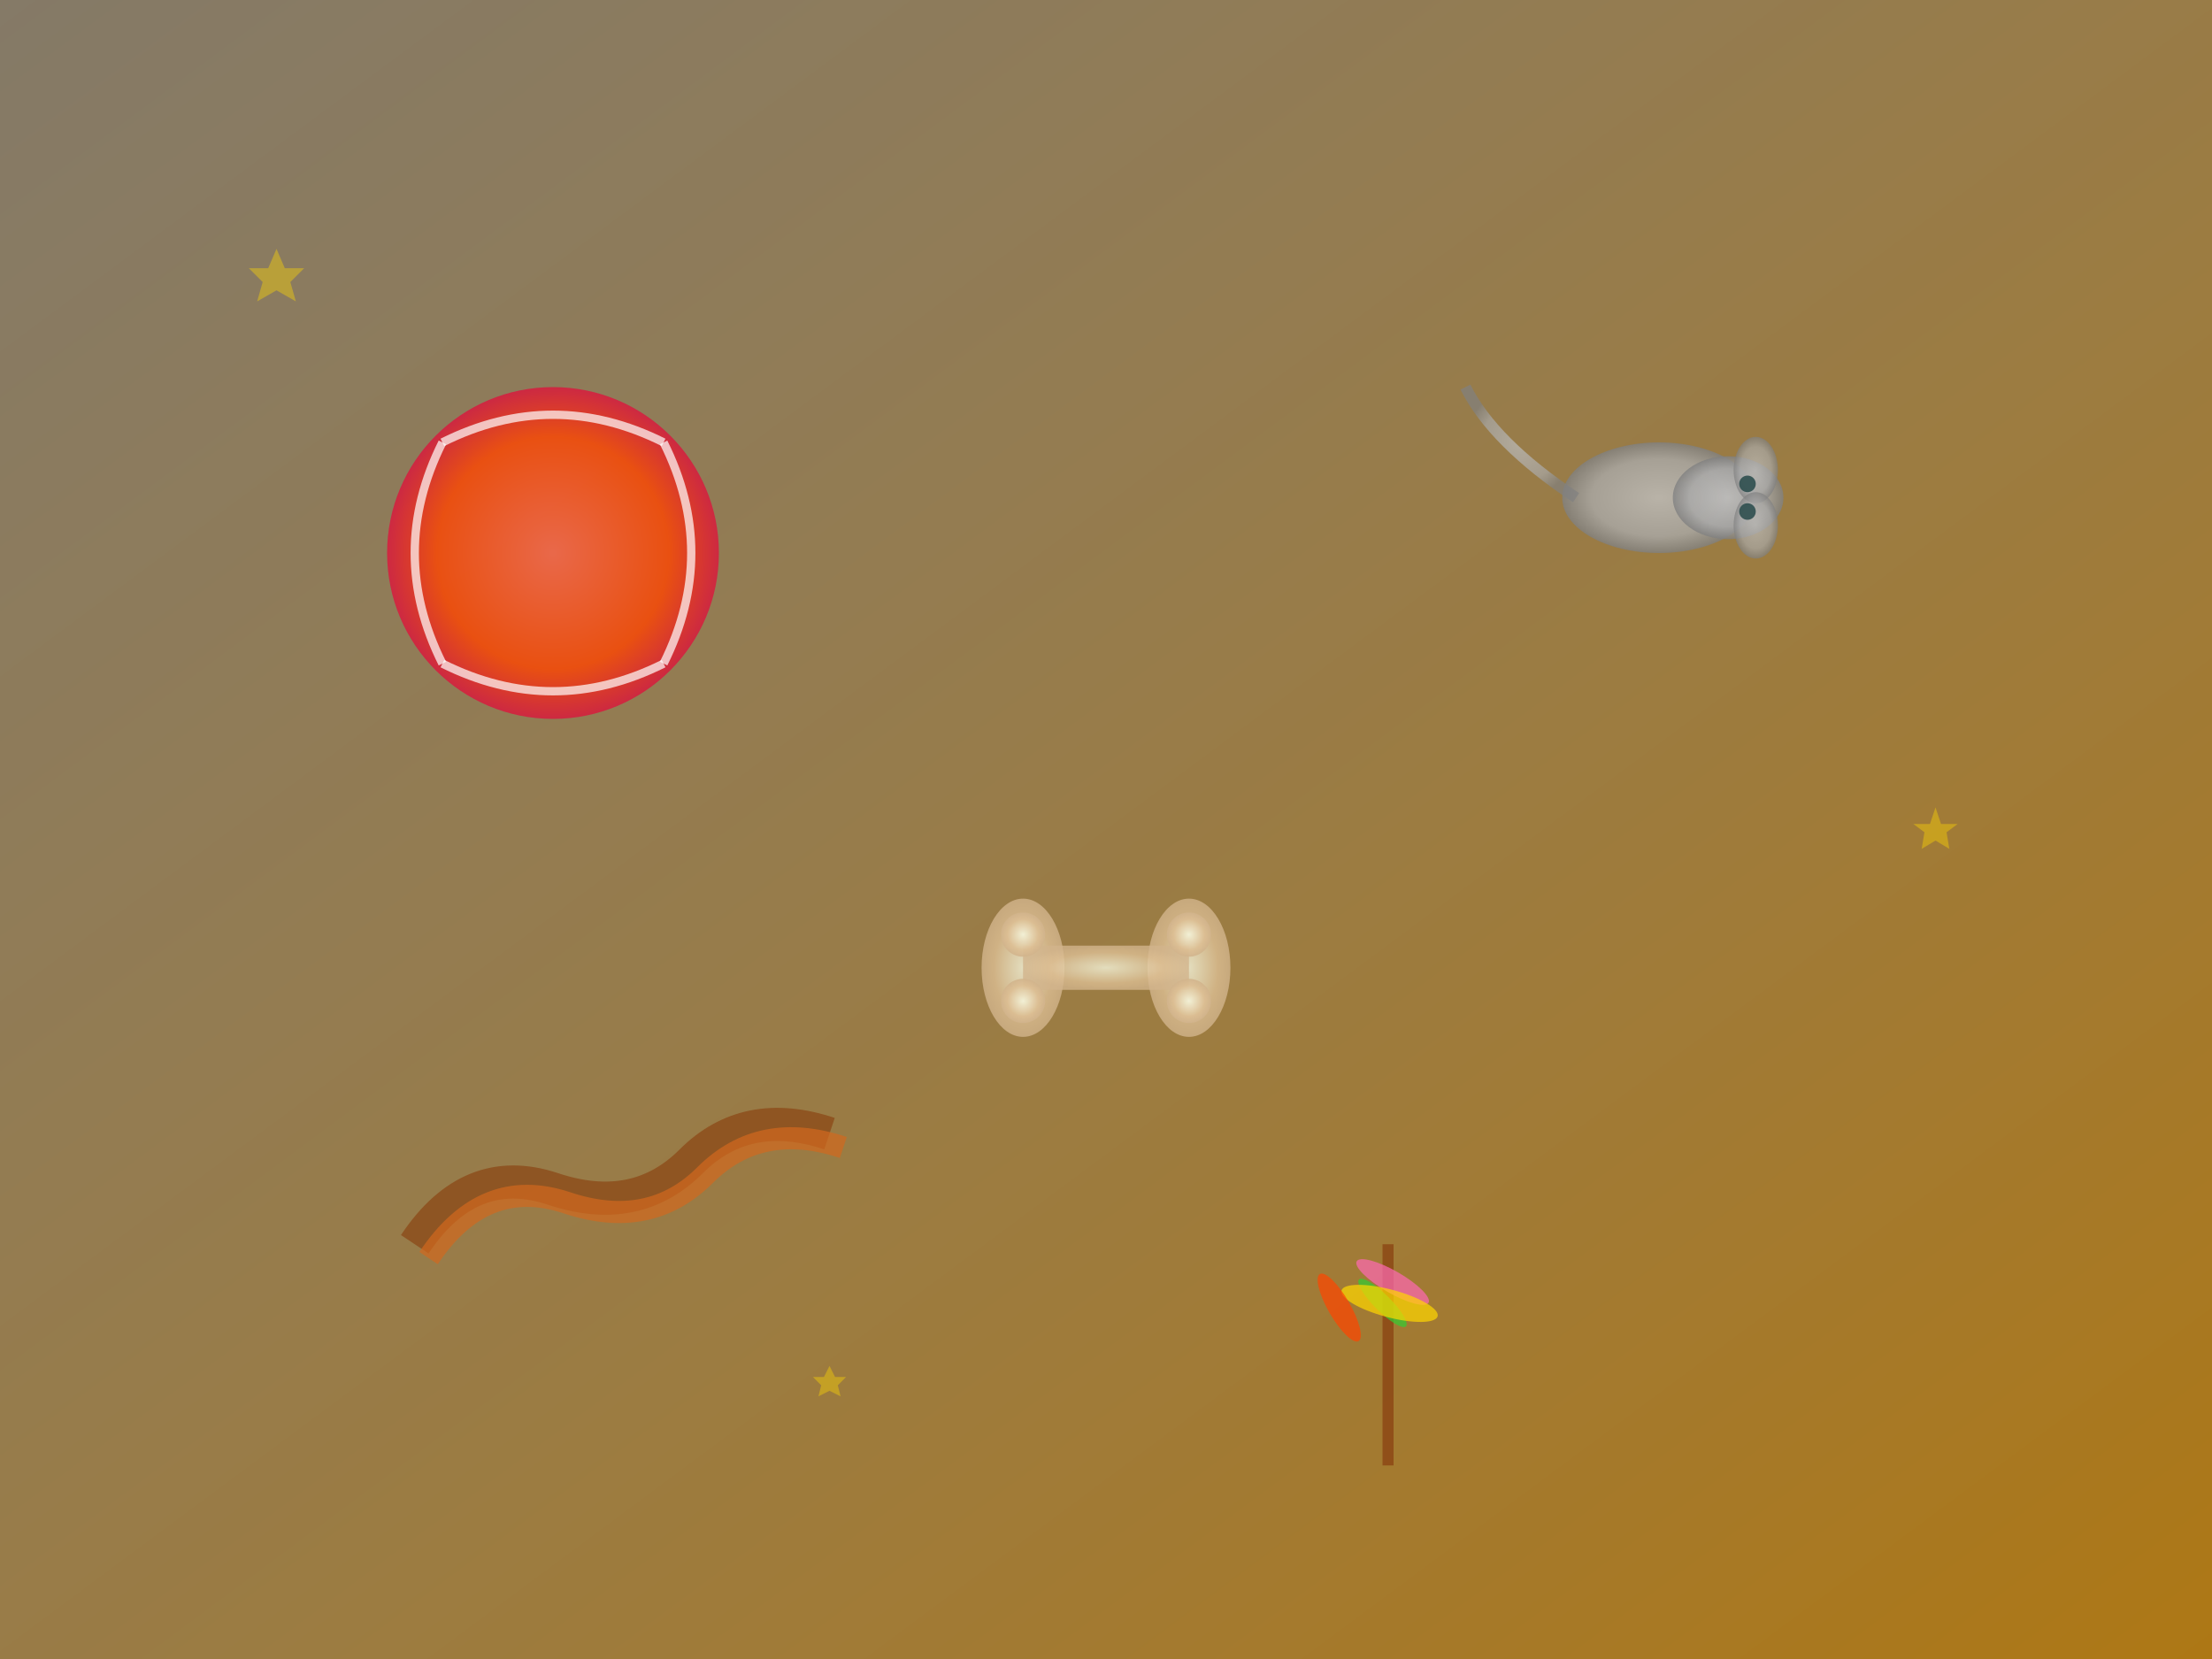 <svg xmlns="http://www.w3.org/2000/svg" viewBox="0 0 800 600">
  <rect x="0" y="0" width="800" height="600" fill="#333333" stroke="none"/>
  <defs>
    <linearGradient id="bg3" x1="0%" y1="0%" x2="100%" y2="100%">
      <stop offset="0%" style="stop-color:#FFE4B5;stop-opacity:0.4" />
      <stop offset="100%" style="stop-color:#FFA500;stop-opacity:0.6" />
    </linearGradient>
    <radialGradient id="ball" cx="50%" cy="50%" r="50%">
      <stop offset="0%" style="stop-color:#FF6347;stop-opacity:1" />
      <stop offset="70%" style="stop-color:#FF4500;stop-opacity:1" />
      <stop offset="100%" style="stop-color:#DC143C;stop-opacity:1" />
    </radialGradient>
    <radialGradient id="bone" cx="50%" cy="50%" r="50%">
      <stop offset="0%" style="stop-color:#F5F5DC;stop-opacity:1" />
      <stop offset="70%" style="stop-color:#DDBF94;stop-opacity:1" />
      <stop offset="100%" style="stop-color:#D2B48C;stop-opacity:1" />
    </radialGradient>
    <radialGradient id="mouse" cx="50%" cy="50%" r="50%">
      <stop offset="0%" style="stop-color:#C0C0C0;stop-opacity:1" />
      <stop offset="70%" style="stop-color:#A9A9A9;stop-opacity:1" />
      <stop offset="100%" style="stop-color:#808080;stop-opacity:1" />
    </radialGradient>
  </defs>
  
  <!-- Background -->
  <rect width="800" height="600" fill="url(#bg3)"/>
  
  <!-- Ball toy -->
  <g transform="translate(200, 200)">
    <circle cx="0" cy="0" r="60" fill="url(#ball)" opacity="0.8"/>
    <!-- Ball pattern -->
    <path d="M -40,-40 Q 0,-60 40,-40" stroke="#FFFFFF" stroke-width="3" fill="none" opacity="0.7"/>
    <path d="M -40,40 Q 0,60 40,40" stroke="#FFFFFF" stroke-width="3" fill="none" opacity="0.7"/>
    <path d="M -40,-40 Q -60,0 -40,40" stroke="#FFFFFF" stroke-width="3" fill="none" opacity="0.7"/>
    <path d="M 40,-40 Q 60,0 40,40" stroke="#FFFFFF" stroke-width="3" fill="none" opacity="0.7"/>
  </g>
  
  <!-- Bone toy -->
  <g transform="translate(400, 350)">
    <!-- Bone shape -->
    <ellipse cx="-30" cy="0" rx="15" ry="25" fill="url(#bone)" opacity="0.8"/>
    <ellipse cx="30" cy="0" rx="15" ry="25" fill="url(#bone)" opacity="0.8"/>
    <rect x="-30" y="-8" width="60" height="16" fill="url(#bone)" opacity="0.8"/>
    <!-- Bone details -->
    <ellipse cx="-30" cy="-12" rx="8" ry="8" fill="url(#bone)" opacity="0.9"/>
    <ellipse cx="-30" cy="12" rx="8" ry="8" fill="url(#bone)" opacity="0.9"/>
    <ellipse cx="30" cy="-12" rx="8" ry="8" fill="url(#bone)" opacity="0.9"/>
    <ellipse cx="30" cy="12" rx="8" ry="8" fill="url(#bone)" opacity="0.9"/>
  </g>
  
  <!-- Mouse toy -->
  <g transform="translate(600, 180)">
    <!-- Mouse body -->
    <ellipse cx="0" cy="0" rx="35" ry="20" fill="url(#mouse)" opacity="0.8"/>
    <!-- Mouse head -->
    <ellipse cx="25" cy="0" rx="20" ry="15" fill="url(#mouse)" opacity="0.8"/>
    <!-- Mouse ears -->
    <ellipse cx="35" cy="-10" rx="8" ry="12" fill="url(#mouse)" opacity="0.7"/>
    <ellipse cx="35" cy="10" rx="8" ry="12" fill="url(#mouse)" opacity="0.7"/>
    <!-- Mouse tail -->
    <path d="M -30 0 Q -60 -20 -70 -40" stroke="url(#mouse)" stroke-width="4" fill="none" opacity="0.7"/>
    <!-- Mouse eyes -->
    <circle cx="32" cy="-5" r="3" fill="#2F4F4F" opacity="0.9"/>
    <circle cx="32" cy="5" r="3" fill="#2F4F4F" opacity="0.9"/>
  </g>
  
  <!-- Rope toy -->
  <g transform="translate(150, 450)">
    <path d="M 0 0 Q 20 -30 50 -20 Q 80 -10 100 -30 Q 120 -50 150 -40" stroke="#8B4513" stroke-width="12" fill="none" opacity="0.7"/>
    <path d="M 5 5 Q 25 -25 55 -15 Q 85 -5 105 -25 Q 125 -45 155 -35" stroke="#D2691E" stroke-width="8" fill="none" opacity="0.7"/>
  </g>
  
  <!-- Feather toy -->
  <g transform="translate(500, 450)">
    <!-- Feather stick -->
    <rect x="0" y="0" width="4" height="80" fill="#8B4513" opacity="0.8"/>
    <!-- Feathers -->
    <ellipse cx="10" cy="10" rx="15" ry="4" fill="#FF69B4" opacity="0.7" transform="rotate(30)"/>
    <ellipse cx="15" cy="15" rx="12" ry="3" fill="#32CD32" opacity="0.7" transform="rotate(45)"/>
    <ellipse cx="8" cy="20" rx="18" ry="5" fill="#FFD700" opacity="0.7" transform="rotate(15)"/>
    <ellipse cx="12" cy="25" rx="14" ry="4" fill="#FF4500" opacity="0.7" transform="rotate(60)"/>
  </g>
  
  <!-- Decorative stars -->
  <g opacity="0.4">
    <g transform="translate(100, 100)">
      <polygon points="0,-10 3,-3 10,-3 5,2 7,9 0,5 -7,9 -5,2 -10,-3 -3,-3" fill="#FFD700"/>
    </g>
    <g transform="translate(700, 300)">
      <polygon points="0,-8 2,-2 8,-2 4,1 5,7 0,4 -5,7 -4,1 -8,-2 -2,-2" fill="#FFD700"/>
    </g>
    <g transform="translate(300, 500)">
      <polygon points="0,-6 2,-2 6,-2 3,1 4,5 0,3 -4,5 -3,1 -6,-2 -2,-2" fill="#FFD700"/>
    </g>
  </g>
</svg>